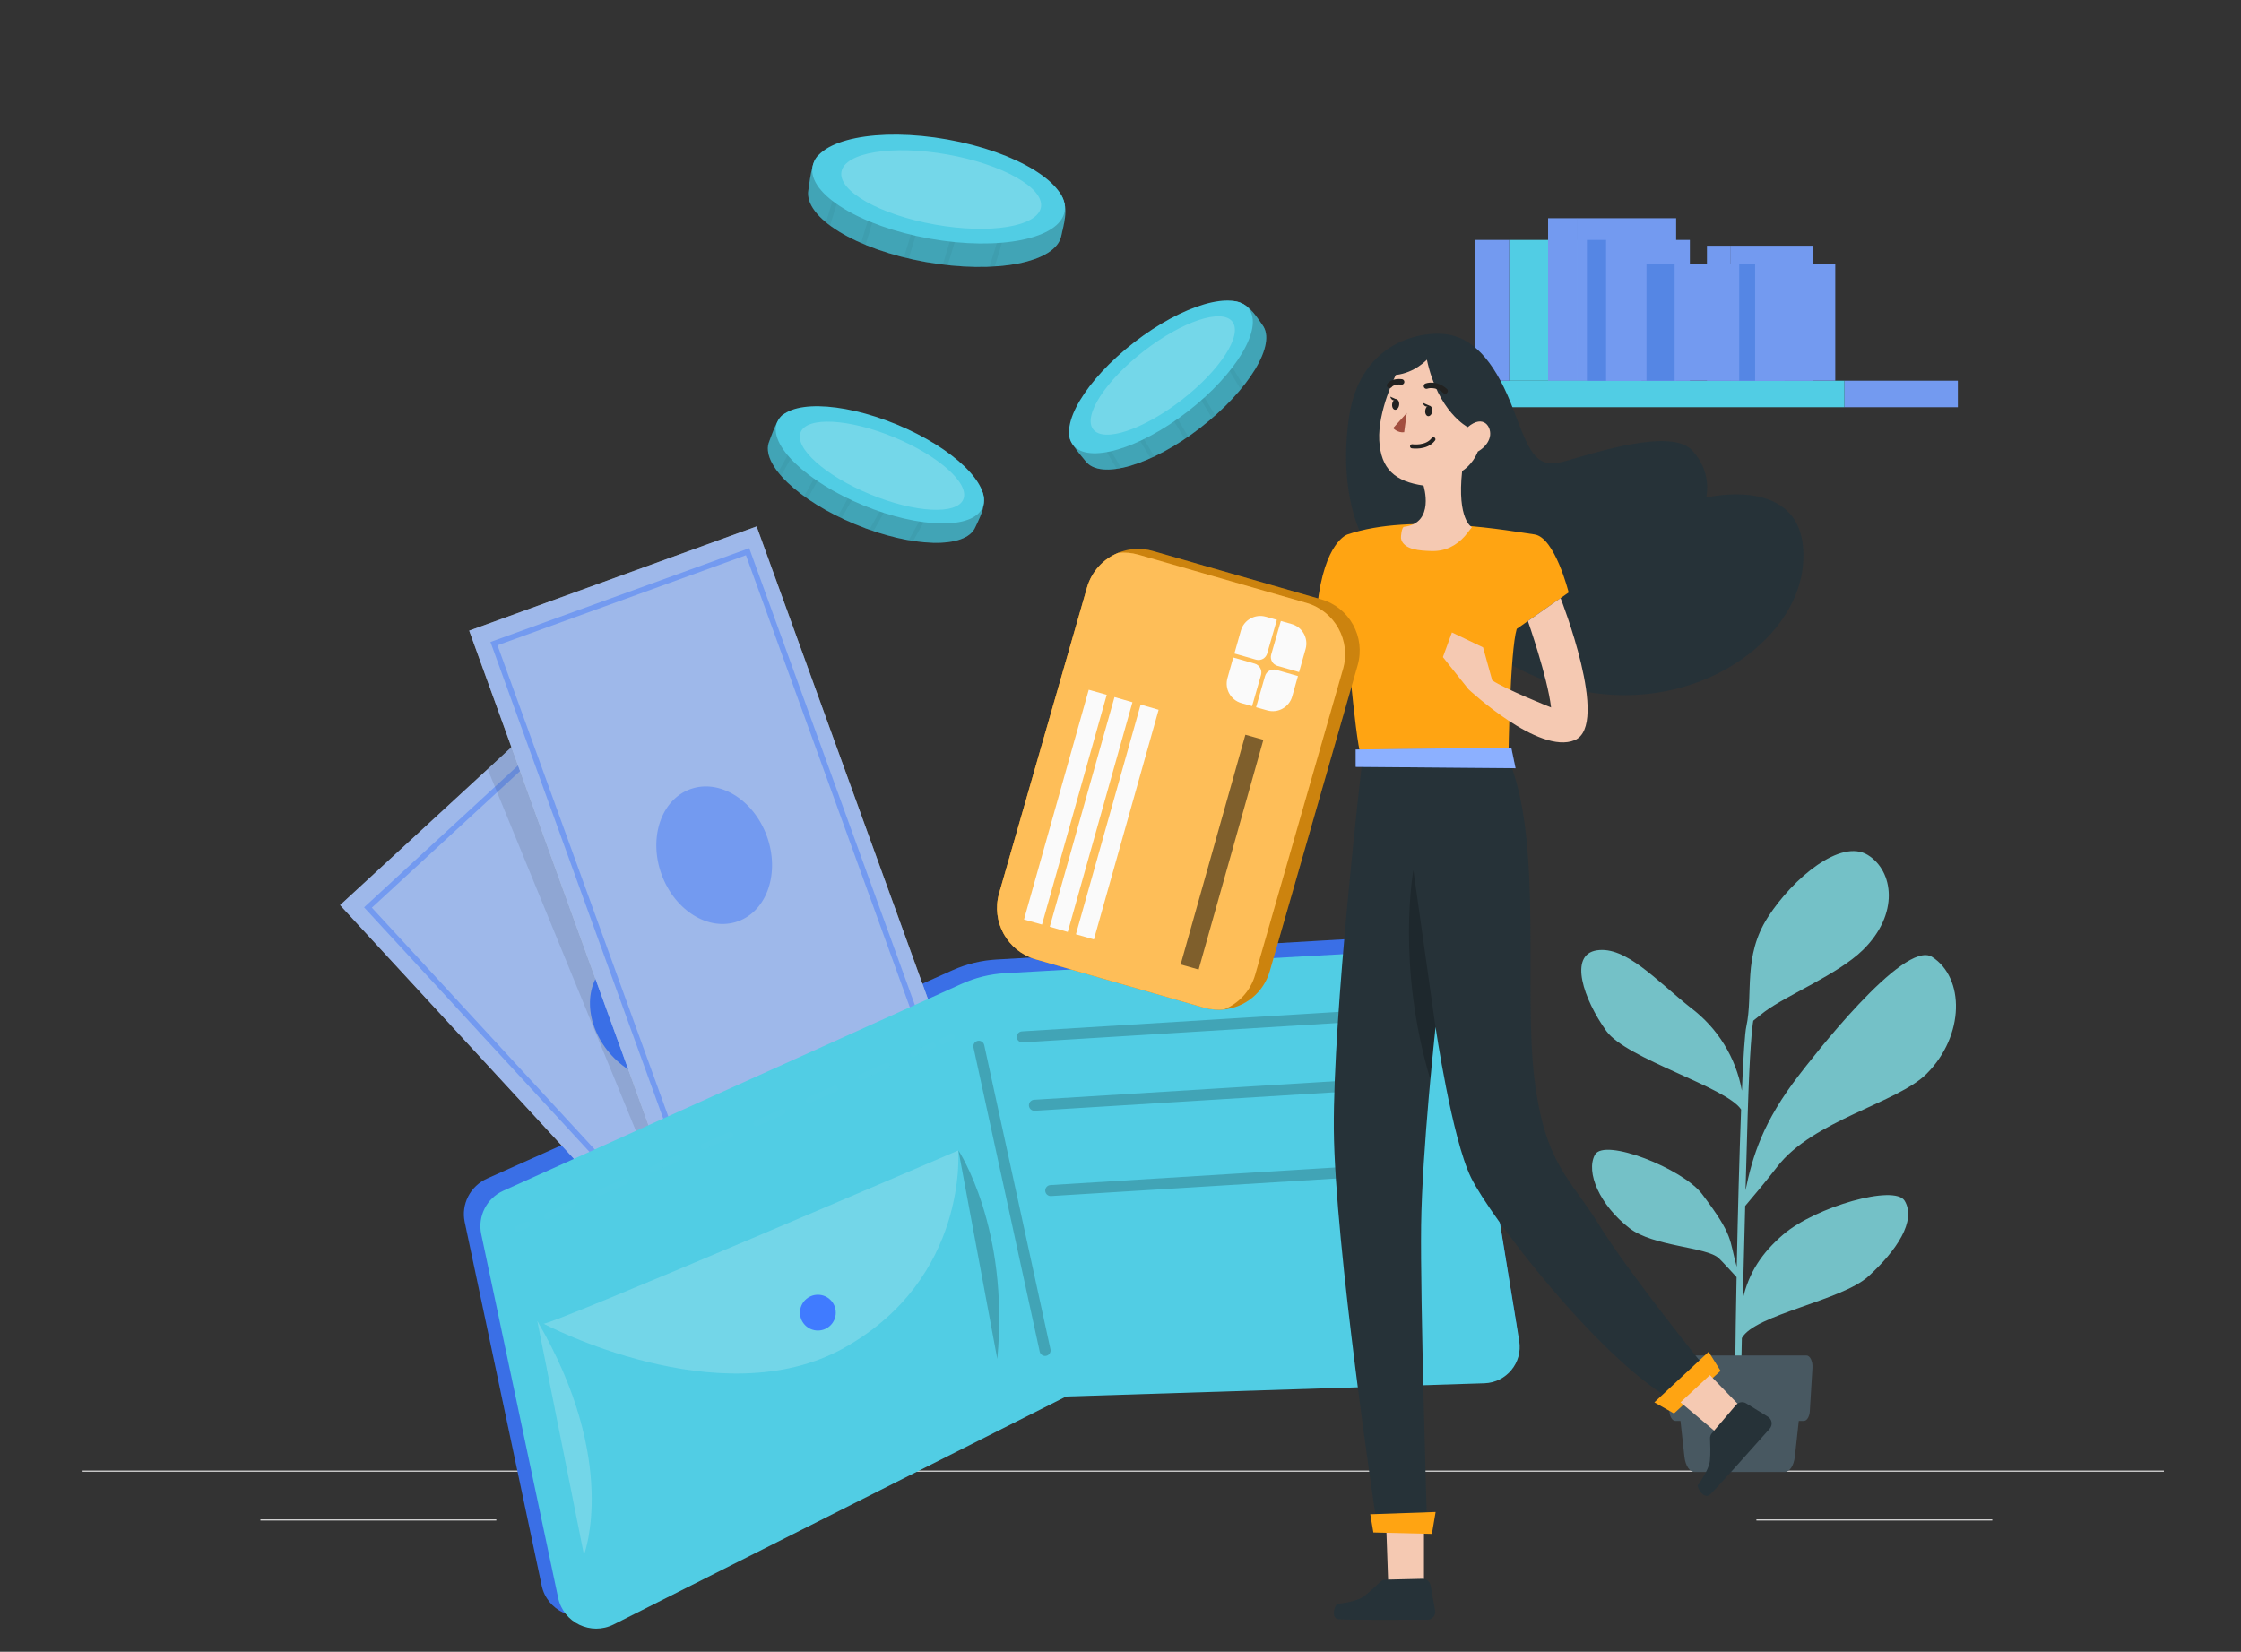 <svg width="407" height="300" viewBox="0 0 407 300" fill="none" xmlns="http://www.w3.org/2000/svg">
<rect x="0" y="0" width="407" height="300" fill="#333333" stroke="none"/>
<path d="M393 267.094H15V267.283H393V267.094Z" fill="#EBEBEB"/>
<path d="M145.956 271.918H128.432V272.107H145.956V271.918Z" fill="#EBEBEB"/>
<path d="M361.831 275.97H318.988V276.159H361.831V275.97Z" fill="#EBEBEB"/>
<path d="M90.138 275.97H47.295V276.159H90.138V275.97Z" fill="#EBEBEB"/>
<path d="M355.579 69.143H334.963V73.959H355.579V69.143Z" fill="#739AF0"/>
<path d="M334.962 69.143H249.625V73.959H334.962V69.143Z" fill="#51CDE4"/>
<path d="M298.116 43.575H274.09V69.151H298.116V43.575Z" fill="#51CDE4"/>
<path d="M274.089 43.575H267.936V69.151H274.089V43.575Z" fill="#739AF0"/>
<path d="M304.413 39.629H286.367V69.143H304.413V39.629Z" fill="#739AF0"/>
<path d="M286.375 39.629H281.158V69.143H286.375V39.629Z" fill="#739AF0"/>
<path d="M306.908 43.575H291.689V69.151H306.908V43.575Z" fill="#739AF0"/>
<path d="M291.689 43.575H288.211V69.151H291.689V43.575Z" fill="#5586E4"/>
<path d="M324.099 47.9H304.141V69.143H324.099V47.9Z" fill="#739AF0"/>
<path d="M304.14 47.9H299.029V69.143H304.14V47.9Z" fill="#5586E4"/>
<path d="M329.329 44.626H314.338V69.151H329.329V44.626Z" fill="#739AF0"/>
<path d="M314.34 44.626H310.008V69.151H314.34V44.626Z" fill="#739AF0"/>
<path d="M333.314 47.9H318.754V69.143H333.314V47.9Z" fill="#739AF0"/>
<path d="M318.755 47.9H315.867V69.143H318.755V47.9Z" fill="#5586E4"/>
<path d="M322.76 211.922C329.216 203.477 344.586 200.34 349.9 195.025C356.856 188.047 356.818 177.576 350.898 173.796C345.758 170.515 328.702 192.712 326.782 195.191C320.167 203.719 318.262 210.054 317.014 216.185C317.151 210.977 317.294 206.184 317.408 202.494C317.77 190.444 318.217 186.573 318.421 185.386C319.154 184.796 319.978 184.123 320.462 183.761C324.59 180.684 333.737 177.017 338.319 172.549C344.994 166.017 343.921 158.2 339.233 155.29C334.342 152.25 325.678 159.44 321.082 166.569C316.485 173.698 318.451 180.525 317.166 186.407C316.894 187.571 316.614 191.978 316.357 198.094C315.268 192.069 311.942 186.679 307.035 183.012C300.7 177.954 295.234 171.808 290.018 172.602C284.801 173.396 287.636 181.538 291.734 187.253C295.408 192.341 313.544 197.421 316.213 201.511C315.896 209.797 315.616 220.298 315.419 230.081C313.983 225.031 314.973 224.607 309.114 216.858C305.629 212.262 291.348 206.569 289.655 209.744C287.961 212.919 290.539 218.877 295.93 223.057C300.277 226.429 309.885 226.422 312.161 228.516C312.683 229 314.399 230.874 315.389 231.956C315.155 243.885 315.049 254.424 315.17 258.015L316.1 258.053C316.054 257.13 316.168 251.06 316.349 243.023C318.693 238.744 334.471 236.25 339.339 231.804C344.435 227.155 348.094 221.727 345.916 218.09C344.094 215.059 329.753 219.179 323.871 224.207C319.986 227.548 317.612 231.116 316.523 235.917C316.659 230.444 316.81 224.569 316.954 219.02C318.126 217.637 320.825 214.454 322.76 211.922Z" fill="#74C1C7"/>
<path d="M324.136 267.344H307.761C306.861 267.344 306.09 266.18 305.916 264.562L304.752 253.97H327.137L325.973 264.562C325.791 266.18 325.028 267.344 324.136 267.344Z" fill="#485861"/>
<path d="M327.606 258.068H304.276C303.716 258.068 303.247 257.297 303.187 256.269L302.711 248.436C302.635 247.234 303.142 246.183 303.799 246.183H328.082C328.732 246.183 329.246 247.234 329.171 248.436L328.694 256.269C328.641 257.297 328.165 258.068 327.606 258.068Z" fill="#485861"/>
<path d="M177.156 95.694C175.485 99.754 165.649 99.482 155.338 95.225C145.026 90.969 138.025 84.233 139.704 80.181C140.089 79.243 141.17 75.728 142.334 75.237C146.175 73.619 153.485 77.263 161.401 80.529C168.772 83.568 177.194 85.526 178.501 89.525C179.295 91.967 177.632 94.537 177.156 95.694Z" fill="#51CDE4"/>
<path opacity="0.2" d="M178.508 89.533C179.136 92.715 177.752 94.243 177.155 95.694C176.535 97.191 174.811 98.098 172.369 98.431C172.075 98.476 171.765 98.506 171.447 98.529C169.807 98.65 167.909 98.552 165.838 98.234C165.573 98.204 165.308 98.151 165.036 98.106C163.01 97.758 160.848 97.198 158.618 96.458C158.376 96.374 158.134 96.291 157.892 96.201C157.045 95.906 156.183 95.581 155.329 95.225C154.475 94.878 153.643 94.5 152.834 94.114C152.6 94.008 152.373 93.895 152.146 93.781C150.113 92.776 148.268 91.68 146.65 90.561C146.439 90.417 146.235 90.266 146.03 90.13C144.337 88.898 142.916 87.635 141.842 86.388C141.653 86.176 141.487 85.972 141.321 85.76C139.695 83.696 139.053 81.738 139.695 80.173C140.111 79.16 141.026 75.721 142.318 75.229C143.611 74.745 145.282 74.813 147.217 75.222C147.467 75.275 147.724 75.335 147.981 75.403C151.799 76.371 156.524 78.525 161.385 80.529C167.123 82.895 173.904 85.352 177.223 88.187C177.427 88.361 177.616 88.535 177.79 88.716C178.077 88.988 178.304 89.26 178.508 89.533Z" fill="black"/>
<g opacity="0.2">
<path opacity="0.2" d="M148.344 74.775L147.996 75.411L141.858 86.395C141.669 86.184 141.502 85.979 141.336 85.768L147.233 75.229L147.686 74.413L148.344 74.775Z" fill="black"/>
</g>
<g opacity="0.2">
<path opacity="0.2" d="M152.987 79.251L146.659 90.568C146.447 90.425 146.243 90.273 146.039 90.137L152.329 78.881L152.987 79.251Z" fill="black"/>
</g>
<g opacity="0.2">
<path opacity="0.2" d="M164.62 85.753L158.632 96.465C158.39 96.382 158.148 96.299 157.906 96.208L163.962 85.382L164.62 85.753Z" fill="black"/>
</g>
<g opacity="0.2">
<path opacity="0.2" d="M159.208 82.729L152.842 94.122C152.608 94.016 152.381 93.902 152.154 93.789L158.542 82.358L159.208 82.729Z" fill="black"/>
</g>
<g opacity="0.2">
<path opacity="0.2" d="M171.673 87.824L165.844 98.242C165.58 98.212 165.315 98.159 165.043 98.113L171.008 87.446L171.673 87.824Z" fill="black"/>
</g>
<path d="M178.463 92.126C176.792 96.186 167.077 96.027 156.765 91.77C146.454 87.514 139.453 80.778 141.131 76.726C142.802 72.666 152.517 72.825 162.829 77.081C173.133 81.338 180.133 88.074 178.463 92.126Z" fill="#51CDE4"/>
<path opacity="0.2" d="M174.956 90.682C173.777 93.547 166.201 93.146 158.044 89.782C149.887 86.418 144.232 81.368 145.411 78.495C146.591 75.63 154.166 76.031 162.323 79.395C170.488 82.766 176.143 87.817 174.956 90.682Z" fill="white"/>
<path d="M229.259 58.998C231.943 62.468 226.817 70.859 218.002 77.694C209.187 84.52 199.858 87.242 197.175 83.772C196.555 82.971 194.045 80.279 194.196 79.032C194.703 74.897 201.499 70.368 208.273 65.121C214.578 60.238 220.459 53.902 224.587 54.757C227.09 55.286 228.496 58.015 229.259 58.998Z" fill="#51CDE4"/>
<path opacity="0.2" d="M224.587 54.764C227.664 55.807 228.299 57.758 229.259 58.998C230.25 60.276 230.182 62.226 229.259 64.509C229.154 64.789 229.025 65.069 228.889 65.356C228.178 66.838 227.15 68.44 225.85 70.073C225.691 70.285 225.517 70.489 225.343 70.701C224.036 72.281 222.471 73.883 220.717 75.448C220.528 75.615 220.331 75.789 220.135 75.955C219.454 76.537 218.751 77.127 218.01 77.694C217.284 78.261 216.544 78.797 215.81 79.304C215.599 79.455 215.387 79.591 215.183 79.735C213.3 80.997 211.433 82.056 209.649 82.903C209.414 83.016 209.188 83.114 208.961 83.22C207.056 84.074 205.241 84.679 203.639 84.997C203.366 85.057 203.102 85.103 202.837 85.14C200.237 85.526 198.218 85.11 197.182 83.772C196.51 82.91 193.984 80.408 194.196 79.039C194.415 77.671 195.307 76.257 196.623 74.791C196.797 74.602 196.971 74.405 197.16 74.216C199.896 71.389 204.115 68.357 208.273 65.136C213.179 61.341 218.683 56.677 222.796 55.203C223.045 55.104 223.295 55.036 223.537 54.968C223.907 54.87 224.247 54.802 224.587 54.764Z" fill="black"/>
<g opacity="0.2">
<path opacity="0.2" d="M196.781 73.589L197.151 74.209L203.623 84.997C203.351 85.057 203.086 85.103 202.821 85.14L196.615 74.783L196.131 73.982L196.781 73.589Z" fill="black"/>
</g>
<g opacity="0.2">
<path opacity="0.2" d="M202.972 71.789L209.64 82.903C209.406 83.016 209.179 83.114 208.952 83.22L202.314 72.167L202.972 71.789Z" fill="black"/>
</g>
<g opacity="0.2">
<path opacity="0.2" d="M214.396 64.932L220.709 75.456C220.52 75.622 220.323 75.796 220.127 75.963L213.746 65.326L214.396 64.932Z" fill="black"/>
</g>
<g opacity="0.2">
<path opacity="0.2" d="M209.088 68.123L215.801 79.311C215.589 79.463 215.378 79.599 215.173 79.743L208.438 68.508L209.088 68.123Z" fill="black"/>
</g>
<g opacity="0.2">
<path opacity="0.2" d="M219.703 59.837L225.842 70.081C225.683 70.293 225.509 70.497 225.335 70.708L219.053 60.23L219.703 59.837Z" fill="black"/>
</g>
<path d="M215.71 74.737C224.527 67.908 229.496 59.56 226.809 56.091C224.123 52.622 214.797 55.345 205.98 62.173C197.163 69.002 192.194 77.35 194.881 80.819C197.568 84.288 206.893 81.565 215.71 74.737Z" fill="#51CDE4"/>
<path opacity="0.2" d="M214.617 72.638C221.596 67.234 225.713 60.865 223.813 58.412C221.914 55.959 214.717 58.352 207.739 63.757C200.761 69.161 196.643 75.531 198.543 77.983C200.442 80.436 207.639 78.043 214.617 72.638Z" fill="white"/>
<path d="M192.766 42.744C191.882 47.718 180.754 49.828 168.106 47.582C155.465 45.329 145.932 39.47 146.817 34.496C147.021 33.339 147.376 29.128 148.563 28.289C152.487 25.522 161.604 27.828 171.319 29.559C180.36 31.169 190.317 31.298 192.774 35.479C194.256 38.019 193.016 41.323 192.766 42.744Z" fill="#51CDE4"/>
<path opacity="0.2" d="M192.766 35.479C194.256 38.903 193.076 40.96 192.759 42.744C192.434 44.581 190.718 46.025 188.049 47C187.731 47.129 187.391 47.234 187.036 47.34C185.221 47.877 183.059 48.24 180.655 48.391C180.345 48.421 180.043 48.429 179.725 48.444C177.367 48.55 174.796 48.452 172.105 48.164C171.818 48.134 171.515 48.096 171.22 48.059C170.2 47.93 169.149 47.779 168.098 47.59C167.055 47.408 166.027 47.189 165.021 46.955C164.734 46.894 164.447 46.819 164.167 46.751C161.634 46.116 159.291 45.344 157.189 44.475C156.909 44.362 156.652 44.248 156.388 44.142C154.188 43.175 152.267 42.094 150.755 40.967C150.491 40.778 150.249 40.589 150.014 40.393C147.678 38.472 146.476 36.424 146.817 34.511C147.036 33.271 147.217 29.174 148.555 28.304C149.894 27.435 151.791 27.102 154.059 27.095C154.354 27.095 154.656 27.095 154.966 27.11C159.495 27.261 165.346 28.523 171.303 29.582C178.334 30.837 186.567 31.925 191.005 34.299C191.277 34.443 191.534 34.594 191.776 34.753C192.146 34.972 192.471 35.222 192.766 35.479Z" fill="black"/>
<g opacity="0.2">
<path opacity="0.2" d="M155.209 26.293L154.967 27.087L150.757 40.952C150.492 40.763 150.25 40.574 150.016 40.378L154.06 27.072L154.37 26.044L155.209 26.293Z" fill="black"/>
</g>
<g opacity="0.2">
<path opacity="0.2" d="M161.529 30.187L157.19 44.468C156.91 44.354 156.653 44.241 156.389 44.135L160.698 29.93L161.529 30.187Z" fill="black"/>
</g>
<g opacity="0.2">
<path opacity="0.2" d="M176.218 34.639L172.113 48.164C171.826 48.134 171.523 48.096 171.229 48.059L175.379 34.39L176.218 34.639Z" fill="black"/>
</g>
<g opacity="0.2">
<path opacity="0.2" d="M169.39 32.568L165.028 46.947C164.741 46.887 164.454 46.811 164.174 46.743L168.551 32.311L169.39 32.568Z" fill="black"/>
</g>
<g opacity="0.2">
<path opacity="0.2" d="M184.662 35.229L180.662 48.384C180.352 48.414 180.05 48.421 179.732 48.437L183.822 34.972L184.662 35.229Z" fill="black"/>
</g>
<path d="M193.354 38.409C194.239 33.435 184.706 27.579 172.062 25.329C159.418 23.079 148.451 25.287 147.566 30.261C146.68 35.235 156.213 41.091 168.857 43.341C181.501 45.591 192.469 43.383 193.354 38.409Z" fill="#51CDE4"/>
<path opacity="0.2" d="M189.052 37.645C189.677 34.131 182.073 29.838 172.068 28.058C162.063 26.277 153.445 27.683 152.82 31.197C152.195 34.712 159.798 39.004 169.803 40.785C179.808 42.565 188.426 41.16 189.052 37.645Z" fill="white"/>
<path d="M258.766 169.744L180.966 174.273C178.207 174.431 175.5 175.097 172.983 176.223L88.477 214.046C85.408 215.422 83.714 218.71 84.402 221.954L98.381 287.983C99.341 292.511 104.391 294.9 108.587 292.806L191.996 251.165L269.017 248.565C273.062 248.429 276.086 244.808 275.443 240.869L265.132 177.637C264.595 174.371 262.115 169.646 258.766 169.744Z" fill="#407BFF"/>
<path opacity="0.1" d="M258.766 169.744L180.966 174.273C178.207 174.431 175.5 175.097 172.983 176.223L88.477 214.046C85.408 215.422 83.714 218.71 84.402 221.954L98.381 287.983C99.341 292.511 104.391 294.9 108.587 292.806L191.996 251.165L269.017 248.565C273.062 248.429 276.086 244.808 275.443 240.869L265.132 177.637C264.595 174.371 262.115 169.646 258.766 169.744Z" fill="black"/>
<path d="M102.596 126.761L61.766 164.392L135.025 243.878L175.855 206.247L102.596 126.761Z" fill="#9FB8EA"/>
<path opacity="0.5" d="M175.863 206.236L135.032 243.87L61.775 164.392L88.568 139.693L102.607 126.751L104.943 129.291L175.863 206.236Z" fill="#9FB8EA"/>
<path d="M102.859 131.619L66.832 164.824L135.358 239.173L171.385 205.969L102.859 131.619Z" stroke="#739AF0" stroke-miterlimit="10"/>
<path d="M127.235 194.187C131.367 190.378 130.844 183.089 126.067 177.907C121.29 172.724 114.068 171.611 109.935 175.42C105.803 179.23 106.326 186.519 111.103 191.701C115.88 196.883 123.102 197.996 127.235 194.187Z" fill="#407BFF"/>
<path opacity="0.1" d="M134.599 211.619L120.092 216.624L88.566 139.693L102.605 126.751L104.941 129.291L134.599 211.619Z" fill="black"/>
<path d="M137.415 95.615L85.213 114.539L122.054 216.164L174.256 197.24L137.415 95.615Z" fill="#CBD7E4"/>
<path opacity="0.5" d="M137.415 95.615L85.213 114.539L122.054 216.164L174.256 197.24L137.415 95.615Z" fill="#739AF0"/>
<path d="M135.776 100.202L89.715 116.9L124.175 211.959L170.236 195.261L135.776 100.202Z" stroke="#739AF0" stroke-miterlimit="10"/>
<path d="M134.057 167.323C139.341 165.408 141.676 158.484 139.274 151.858C136.873 145.233 130.642 141.414 125.359 143.329C120.076 145.245 117.74 152.169 120.142 158.794C122.544 165.42 128.774 169.239 134.057 167.323Z" fill="#739AF0"/>
<path d="M259.271 172.428L182.537 176.752C179.816 176.904 177.147 177.561 174.667 178.68L91.401 216.269C88.377 217.629 86.714 220.918 87.402 224.161L101.366 290.198C102.326 294.726 107.315 297.123 111.451 295.044L193.628 253.638L269.598 251.234C273.59 251.105 276.561 247.499 275.918 243.56L265.584 180.336C265.032 177.07 262.583 172.337 259.271 172.428Z" fill="#51CDE4"/>
<path opacity="0.2" d="M185.66 188.319L251.5 184.267" stroke="black" stroke-width="2" stroke-miterlimit="10" stroke-linecap="round" stroke-linejoin="round"/>
<path opacity="0.2" d="M177.775 190.02L189.803 245.269" stroke="black" stroke-width="2" stroke-miterlimit="10" stroke-linecap="round" stroke-linejoin="round"/>
<path opacity="0.2" d="M97.578 239.901L106.06 282.403C106.06 282.396 112.562 265.537 97.578 239.901Z" fill="#FAFAFA"/>
<path opacity="0.2" d="M98.689 240.4C98.977 241.179 174.025 208.95 174.025 208.95C174.025 208.95 175.922 232.114 153.341 244.785C130.759 257.448 98.689 240.4 98.689 240.4Z" fill="#FAFAFA"/>
<path d="M148.54 241.655C150.335 241.655 151.791 240.2 151.791 238.404C151.791 236.609 150.335 235.153 148.54 235.153C146.744 235.153 145.289 236.609 145.289 238.404C145.289 240.2 146.744 241.655 148.54 241.655Z" fill="#407BFF"/>
<path opacity="0.2" d="M174.07 208.95C174.07 208.95 183.377 222.952 181.124 246.818Z" fill="black"/>
<g opacity="0.2">
<g opacity="0.2">
<path opacity="0.2" d="M93.988 223.209L95.719 222.445" stroke="#FAFAFA" stroke-linecap="round" stroke-linejoin="round"/>
<path opacity="0.2" d="M99.311 220.857L169.392 189.877" stroke="#FAFAFA" stroke-linecap="round" stroke-linejoin="round" stroke-dasharray="5.2 5.2"/>
<path opacity="0.2" d="M171.191 189.083L172.915 188.319" stroke="#FAFAFA" stroke-linecap="round" stroke-linejoin="round"/>
</g>
</g>
<path opacity="0.2" d="M187.867 200.74L253.707 196.681" stroke="black" stroke-width="2" stroke-miterlimit="10" stroke-linecap="round" stroke-linejoin="round"/>
<path opacity="0.2" d="M190.83 216.231L256.67 212.171" stroke="black" stroke-width="2" stroke-miterlimit="10" stroke-linecap="round" stroke-linejoin="round"/>
<path d="M242.239 106.187C242.239 106.187 240.583 123.825 234.029 125.344C227.474 126.864 221.94 124.135 221.94 124.135L216.61 120.037L214.01 129.102C214.01 129.102 216.852 132.965 222.787 130.289C222.787 130.289 233.363 134.953 239.222 130.289C245.081 125.624 246.949 112.855 246.949 112.855L242.239 106.187Z" fill="#B97964"/>
<path d="M247.507 97.645C247.507 97.645 242.934 89.85 245.013 75.721C247.092 61.591 258.938 59.822 263.512 60.858C268.086 61.893 271.828 66.278 274.943 74.632C278.057 82.993 279.206 85.171 284.4 83.719C289.594 82.267 303.414 77.694 307.262 81.746C311.11 85.798 309.862 90.372 309.862 90.372C309.862 90.372 329.087 85.692 327.424 102.838C325.761 119.984 298.016 135.989 271.624 119.047C245.224 102.113 247.507 97.645 247.507 97.645Z" fill="#263238"/>
<path d="M247.297 139.141C247.297 139.141 242.073 184.07 242.246 205.148C242.42 226.217 249.912 275.856 249.912 275.856H259.143C259.143 275.856 257.926 236.151 258.1 222.566C258.274 208.981 260.716 186.52 260.716 186.52C260.716 186.52 263.679 206.72 267.157 213.864C270.642 221.001 289.973 246.259 303.384 254.091L309.651 248.346C309.651 248.346 295.718 231.101 290.494 222.574C285.27 214.038 280.568 211.604 278.655 195.751C276.743 179.905 280.046 154.473 274.475 139.149H247.297V139.141Z" fill="#263238"/>
<path opacity="0.2" d="M260.708 186.512L256.694 158.034C256.694 158.034 253.526 175.157 259.771 196.061L260.708 186.512Z" fill="black"/>
<path d="M251.803 278.381L252.113 287.204L258.304 287.718L258.614 286.894V277.762L251.803 278.381Z" fill="#F5C9B2"/>
<path d="M248.861 275.025L249.428 278.329L260.058 278.586L260.731 274.617L248.861 275.025Z" fill="#FFA412"/>
<path d="M300.459 254.696L310.31 245.518L312.479 248.973L304.02 256.715L300.459 254.696Z" fill="#FFA412"/>
<path d="M305.205 254.696L311.707 260.169L315.88 255.263L310.542 249.744L305.205 254.696Z" fill="#F5C9B2"/>
<path d="M317.142 254.885L321.073 257.304C321.837 257.773 321.996 258.816 321.398 259.489C318.548 262.702 311.268 270.882 310.542 271.464C309.643 272.19 308.554 270.95 308.297 269.816C308.297 269.816 310.361 267.079 310.542 265.325C310.678 264.033 310.61 262.158 310.572 261.258C310.557 260.918 310.671 260.585 310.89 260.328L315.282 255.18C315.751 254.636 316.537 254.507 317.142 254.885Z" fill="#263238"/>
<path d="M259.816 287.945L260.632 292.488C260.791 293.373 260.118 294.182 259.218 294.189C254.917 294.205 243.97 294.242 243.055 294.084C241.914 293.895 242.118 292.262 242.79 291.309C242.79 291.309 246.208 291.022 247.629 289.986C248.68 289.222 250.033 287.922 250.683 287.295C250.925 287.053 251.25 286.924 251.59 286.909L258.357 286.75C259.067 286.743 259.687 287.249 259.816 287.945Z" fill="#263238"/>
<path d="M275.458 114.224L284.893 107.601C284.893 107.601 282.383 97.561 278.671 97.062C274.959 96.564 256.49 93.048 244.749 97.062C244.749 97.062 240.531 98.264 239.23 110.111L244.25 111.714C244.25 111.714 246.057 133.895 247.161 137.312H273.961C273.946 137.312 274.248 118.238 275.458 114.224Z" fill="#FFA412"/>
<path d="M277.49 112.795C277.49 112.795 281.059 123.001 281.701 128.489C281.701 128.489 273.204 125.11 271.004 123.553L269.348 117.58L263.693 114.866L262.053 119.342L266.71 125.193C266.71 125.193 279.501 137.168 285.995 134.424C292.489 131.68 283.425 108.622 283.425 108.622L277.49 112.795Z" fill="#F5C9B2"/>
<path d="M253.488 68.108C253.488 68.108 250.222 74.647 250.495 79.954C250.767 85.261 253.42 87.446 258.531 88.195C258.531 88.195 260.708 95.006 254.993 95.686C254.562 95.74 254.403 97.471 254.441 97.75C254.592 98.854 255.681 99.459 256.671 99.716C257.73 99.996 258.856 100.041 259.952 100.079C262.402 100.162 264.42 99.172 266.046 97.365C266.174 97.229 267.316 95.755 267.316 95.755C267.316 95.755 264.594 94.401 265.547 85.541C265.547 85.541 267.384 84.52 268.404 82.003C268.404 82.003 270.173 81.118 270.582 79.349C270.99 77.58 269.425 75.131 266.567 77.58C266.567 77.58 261.192 74.859 259.143 65.326C259.136 65.311 257.026 67.699 253.488 68.108Z" fill="#F5C9B2"/>
<path d="M255.023 78.503L255.492 75.01L253.02 77.747C253.012 77.747 253.798 78.654 255.023 78.503Z" fill="#A24E3F"/>
<path d="M256.459 81.058C256.459 81.058 259.067 81.459 260.322 79.78" stroke="#222221" stroke-width="0.75" stroke-miterlimit="10" stroke-linecap="round" stroke-linejoin="round"/>
<path d="M259.068 70.119C259.068 70.119 260.732 69.476 262.448 71.018" stroke="#222221" stroke-miterlimit="10" stroke-linecap="round" stroke-linejoin="round"/>
<path d="M254.554 69.363C254.554 69.363 253.072 69.128 252.369 69.99" stroke="#222221" stroke-miterlimit="10" stroke-linecap="round" stroke-linejoin="round"/>
<path d="M260.118 74.715C260.05 75.244 259.71 75.63 259.362 75.585C259.014 75.539 258.78 75.078 258.848 74.549C258.916 74.019 259.256 73.634 259.604 73.679C259.959 73.725 260.186 74.186 260.118 74.715Z" fill="#222221"/>
<path d="M254.111 73.549C254.179 73.023 253.95 72.559 253.598 72.514C253.246 72.468 252.905 72.857 252.837 73.383C252.768 73.909 252.998 74.372 253.35 74.418C253.702 74.464 254.043 74.074 254.111 73.549Z" fill="#222221"/>
<path d="M259.61 73.679L258.416 73.158C258.416 73.158 258.658 74.231 259.61 73.679Z" fill="#222221"/>
<path d="M253.685 72.561L252.49 72.039C252.49 72.039 252.74 73.112 253.685 72.561Z" fill="#222221"/>
<path d="M246.215 136.132V139.285L275.245 139.527L274.467 135.777L246.215 136.132Z" fill="#407BFF"/>
<path opacity="0.4" d="M246.215 136.132V139.285L275.245 139.527L274.467 135.777L246.215 136.132Z" fill="white"/>
<path d="M246.57 120.831L230.611 176.374C229.485 180.298 226.098 182.959 222.28 183.337C221.093 183.451 219.861 183.352 218.636 183.005L188.086 174.227C182.953 172.746 179.982 167.386 181.456 162.252L197.423 106.701C198.285 103.73 200.432 101.485 203.1 100.404C205.036 99.618 207.236 99.451 209.398 100.079L239.94 108.848C245.081 110.323 248.044 115.683 246.57 120.831Z" fill="#FFA412"/>
<path opacity="0.2" d="M246.57 120.831L230.611 176.374C229.485 180.298 226.098 182.959 222.28 183.337C221.093 183.451 219.861 183.352 218.636 183.005L188.086 174.227C182.953 172.746 179.982 167.386 181.456 162.252L197.423 106.701C198.285 103.73 200.432 101.485 203.1 100.404C205.036 99.618 207.236 99.451 209.398 100.079L239.94 108.848C245.081 110.323 248.044 115.683 246.57 120.831Z" fill="black"/>
<path d="M243.917 121.489L227.958 177.032C227.103 180.011 224.941 182.264 222.28 183.337C221.093 183.451 219.861 183.352 218.636 183.005L188.086 174.227C182.953 172.746 179.982 167.386 181.456 162.252L197.423 106.701C198.285 103.73 200.432 101.485 203.1 100.404C204.287 100.291 205.519 100.389 206.744 100.737L237.287 109.506C242.42 110.988 245.391 116.348 243.917 121.489Z" fill="#FFA412"/>
<path opacity="0.3" d="M243.917 121.489L227.958 177.032C227.103 180.011 224.941 182.264 222.28 183.337C221.093 183.451 219.861 183.352 218.636 183.005L188.086 174.227C182.953 172.746 179.982 167.386 181.456 162.252L197.423 106.701C198.285 103.73 200.432 101.485 203.1 100.404C204.287 100.291 205.519 100.389 206.744 100.737L237.287 109.506C242.42 110.988 245.391 116.348 243.917 121.489Z" fill="#FAFAFA"/>
<path d="M201 126.196L197.732 125.275L185.976 166.999L189.243 167.919L201 126.196Z" fill="#FAFAFA"/>
<path d="M193.922 169.26L190.656 168.315L202.412 126.607L205.67 127.544L193.922 169.26Z" fill="#FAFAFA"/>
<path d="M198.67 170.621L195.404 169.684L207.16 127.968L210.426 128.913L198.67 170.621Z" fill="#FAFAFA"/>
<path opacity="0.5" d="M229.449 134.366L226.182 133.445L214.425 175.169L217.693 176.089L229.449 134.366Z" fill="black"/>
<path d="M229.022 122.585L227.397 128.247L225.462 127.703C223.511 127.151 222.377 125.125 222.921 123.175L223.98 119.417L227.888 120.536C228.765 120.793 229.272 121.708 229.022 122.585Z" fill="#FAFAFA"/>
<path d="M228.094 119.81L224.186 118.692L225.357 114.549C225.902 112.598 227.935 111.464 229.886 112.009L231.897 112.576L230.143 118.676C229.893 119.561 228.979 120.068 228.094 119.81Z" fill="#FAFAFA"/>
<path d="M231.797 121.663L235.728 122.789L234.685 126.486C234.141 128.436 232.115 129.578 230.164 129.026L228.123 128.452L229.748 122.797C229.998 121.92 230.913 121.413 231.797 121.663Z" fill="#FAFAFA"/>
<path d="M237.12 117.86L235.933 122.063L232.002 120.937C231.125 120.68 230.619 119.765 230.868 118.888L232.622 112.787L234.58 113.339C236.531 113.883 237.665 115.91 237.12 117.86Z" fill="#FAFAFA"/>
</svg>
